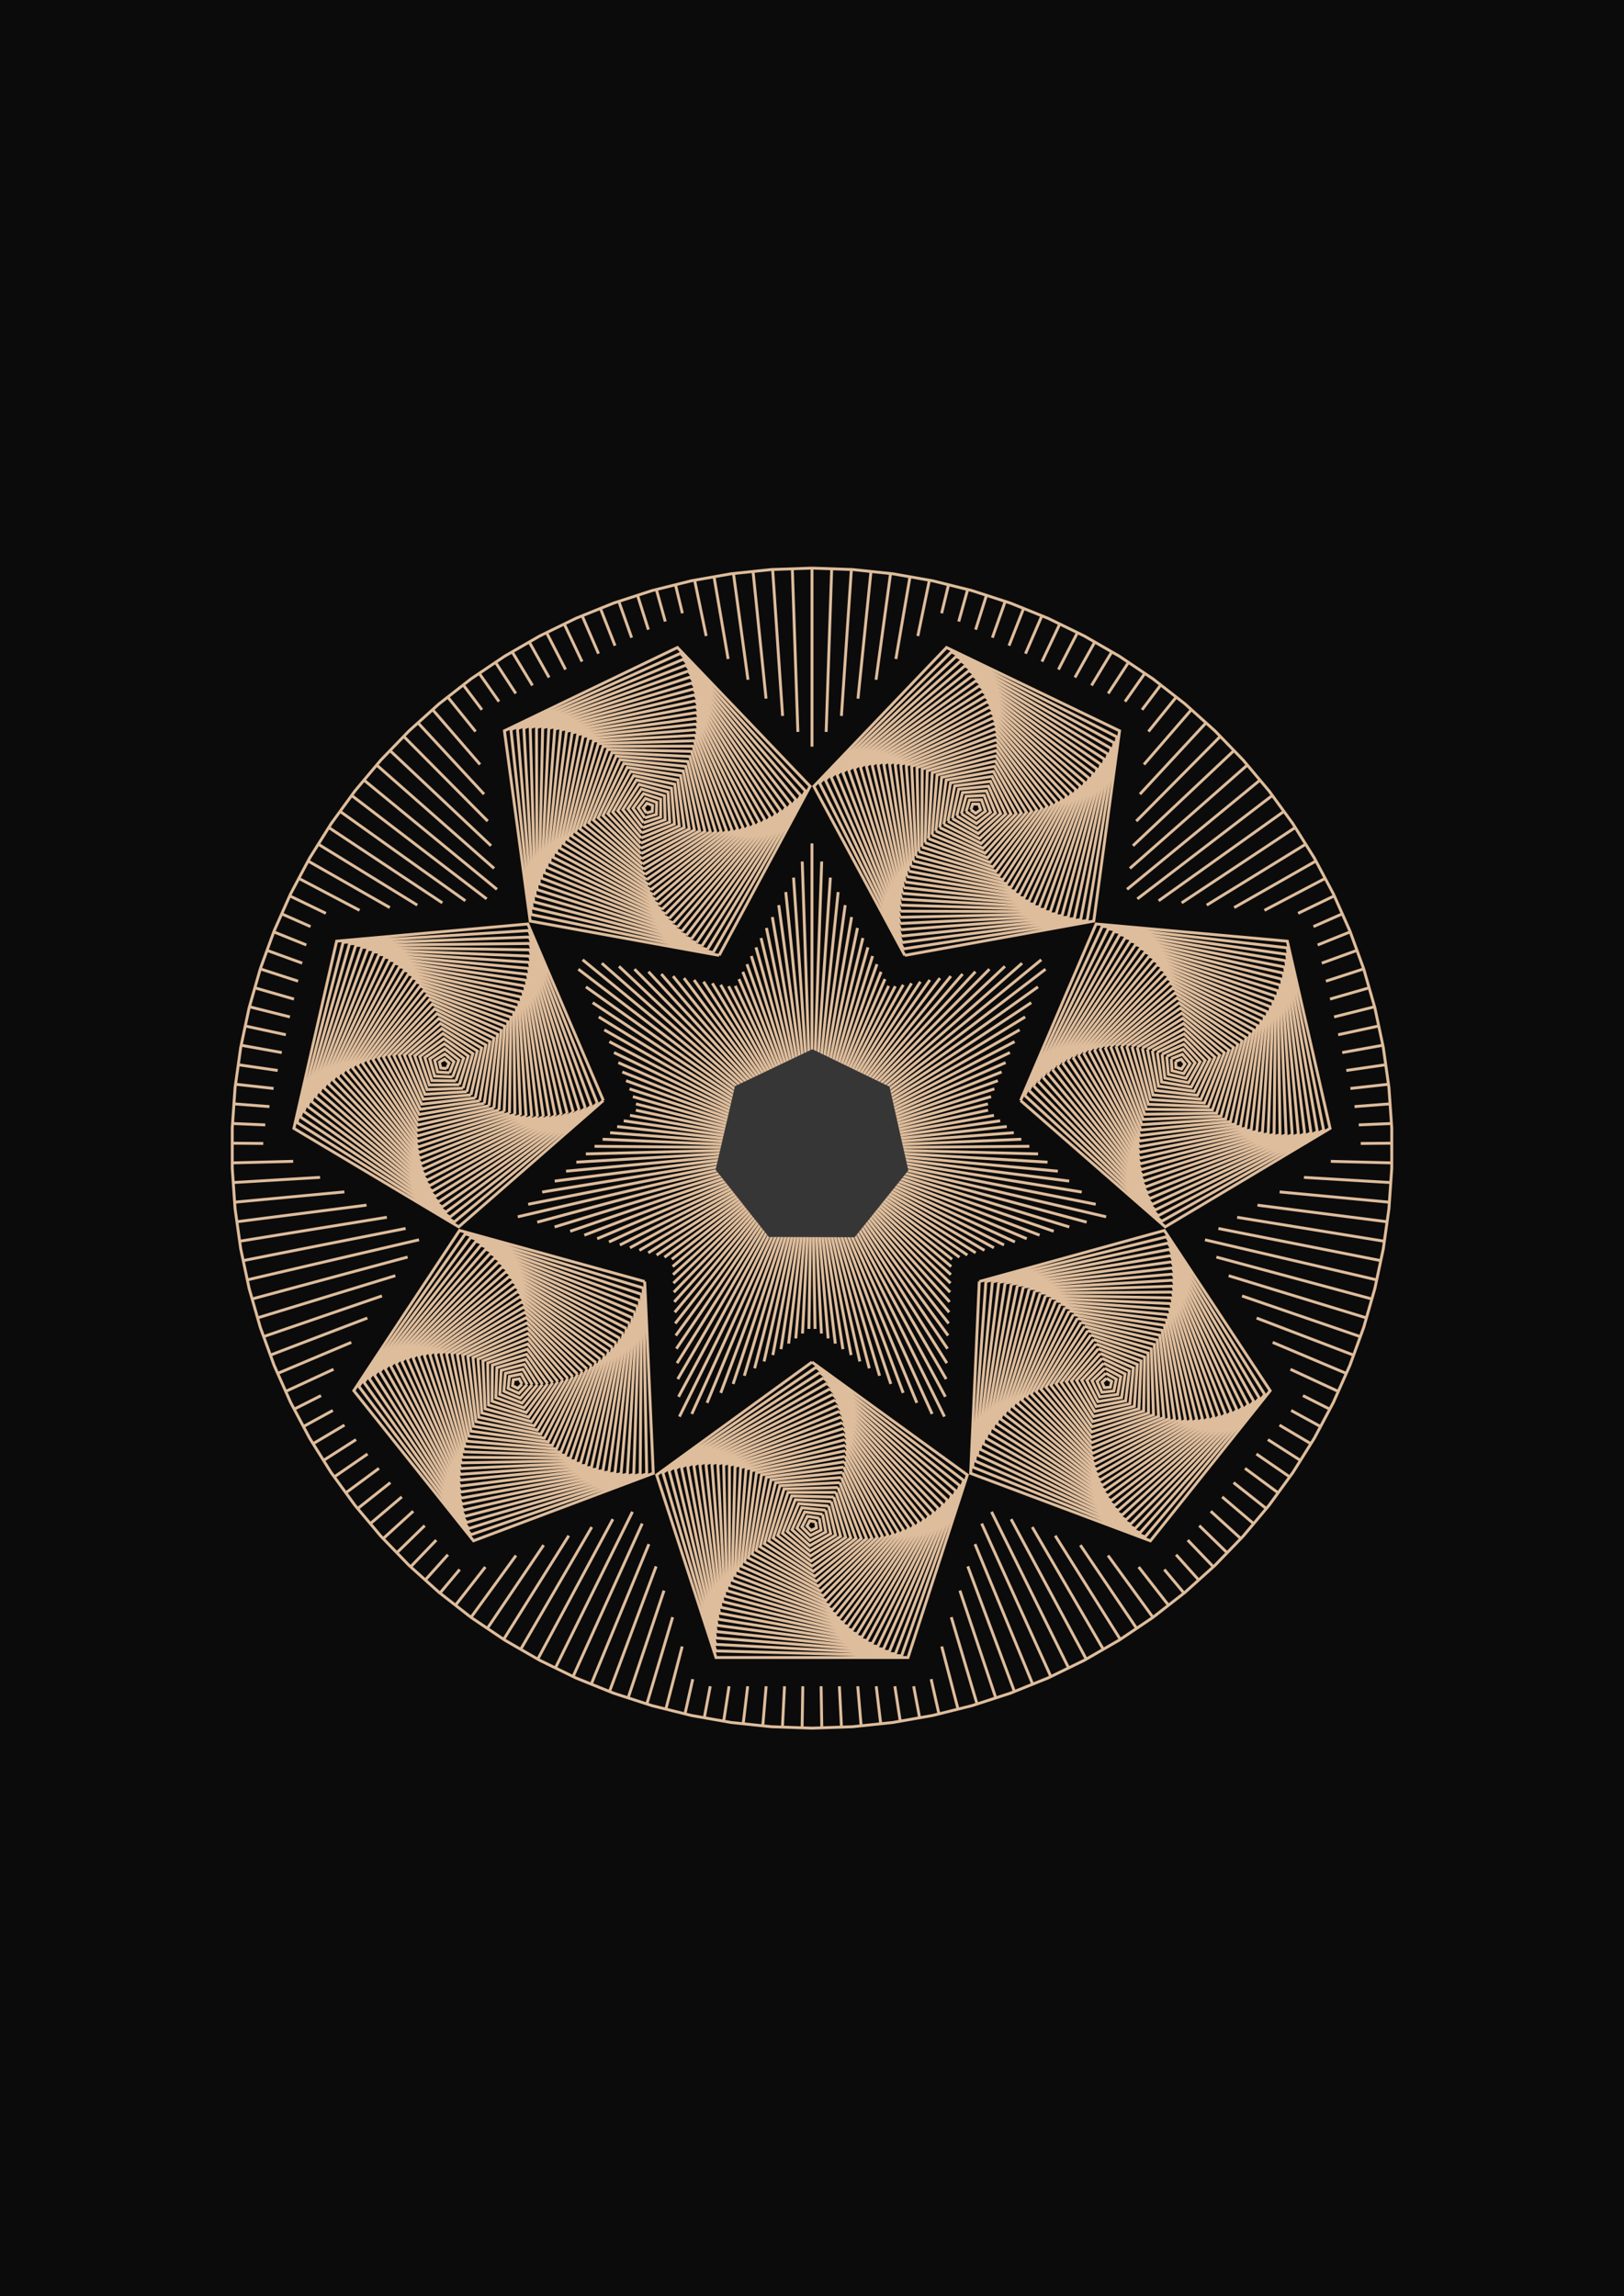 <?xml version="1.0" encoding="UTF-8" standalone="no"?>
<svg
   xmlns:dc="http://purl.org/dc/elements/1.1/"
   xmlns:cc="http://creativecommons.org/ns#"
   xmlns:rdf="http://www.w3.org/1999/02/22-rdf-syntax-ns#"
   xmlns:svg="http://www.w3.org/2000/svg"
   xmlns="http://www.w3.org/2000/svg"
   xmlns:sodipodi="http://sodipodi.sourceforge.net/DTD/sodipodi-0.dtd"
   xmlns:inkscape="http://www.inkscape.org/namespaces/inkscape"
   version="1.1"
   id="spokesAndCircles"
   x="0"
   y="0"
   viewBox="0 0 3507.876 4960.633"
   width="29.7cm"
   height="42cm"
   xml:space="preserve"
   sodipodi:docname="test_film_grain2.svg"
   inkscape:version="0.92.3 (2405546, 2018-03-11)"><defs
   id="defs9"><filter
     inkscape:label="Film Grain"
     inkscape:menu="Image Effects"
     inkscape:menu-tooltip="Adds a small scale graininess"
     style="color-interpolation-filters:sRGB;"
     id="filter962"><feTurbulence
       type="fractalNoise"
       numOctaves="3"
       baseFrequency="1"
       seed="0"
       result="result0"
       id="feTurbulence952" /><feColorMatrix
       result="result4"
       values="0"
       type="saturate"
       id="feColorMatrix954" /><feComposite
       in="SourceGraphic"
       in2="result4"
       operator="arithmetic"
       k1="1.25"
       k2="0.5"
       k3="0.5"
       result="result2"
       id="feComposite956" /><feBlend
       result="result5"
       mode="normal"
       in="result2"
       in2="SourceGraphic"
       id="feBlend958" /><feComposite
       in="result5"
       in2="SourceGraphic"
       operator="in"
       result="result3"
       id="feComposite960" /></filter><filter
     inkscape:label="Film Grain"
     inkscape:menu="Image Effects"
     inkscape:menu-tooltip="Adds a small scale graininess"
     style="color-interpolation-filters:sRGB;"
     id="filter832"><feTurbulence
       type="fractalNoise"
       numOctaves="3"
       baseFrequency="1"
       seed="0"
       result="result0"
       id="feTurbulence822" /><feColorMatrix
       result="result4"
       values="0"
       type="saturate"
       id="feColorMatrix824" /><feComposite
       in="SourceGraphic"
       in2="result4"
       operator="arithmetic"
       k1="1.25"
       k2="0.5"
       k3="0.5"
       result="result2"
       id="feComposite826" /><feBlend
       result="result5"
       mode="normal"
       in="result2"
       in2="SourceGraphic"
       id="feBlend828" /><feComposite
       in="result5"
       in2="SourceGraphic"
       operator="in"
       result="result3"
       id="feComposite830" /></filter></defs><sodipodi:namedview
   pagecolor="#ffffff"
   bordercolor="#666666"
   borderopacity="1"
   objecttolerance="10"
   gridtolerance="10"
   guidetolerance="10"
   inkscape:pageopacity="0"
   inkscape:pageshadow="2"
   inkscape:window-width="1853"
   inkscape:window-height="1016"
   id="namedview7"
   showgrid="false"
   inkscape:zoom="0.42050406"
   inkscape:cx="328.58904"
   inkscape:cy="818.31778"
   inkscape:window-x="67"
   inkscape:window-y="27"
   inkscape:window-maximized="1"
   inkscape:current-layer="spokesAndCircles"
   inkscape:snap-object-midpoints="true" />
          <rect
   style="opacity:1;fill:#0c0b0b;fill-opacity:1;stroke:none;stroke-width:6.25;stroke-linejoin:round;stroke-miterlimit:4;stroke-dasharray:none;stroke-dashoffset:0;stroke-opacity:1;filter:url(#filter962)"
   id="rect826"
   width="3561.397"
   height="5084.867"
   x="-26.76"
   y="-43.538" /><g
   id="g4">
          <path
   d="m 1761.935,3287.807 1.692,12.85 -11.698,5.58 -8.921,-9.401 6.184,-11.39 12.743,2.362 m 7.594,-8.002 4.055,25.602 -23.096,11.768 -18.329,-18.329 11.768,-23.096 25.602,4.055 m 7.176,-8.4 7.086,38.23 -34.17,18.553 -28.204,-26.764 16.739,-35.094 38.549,5.075 m 6.741,-8.781 10.779,50.709 -44.897,25.921 -38.526,-34.689 21.086,-47.36 51.558,5.419 m 6.292,-9.145 15.128,63.012 -55.253,33.859 -49.276,-42.086 24.799,-59.87 64.603,5.084 m 5.829,-9.491 20.127,75.113 -65.218,42.353 -60.433,-48.938 27.868,-72.598 77.656,4.07 m 5.351,-9.819 25.767,86.987 -74.768,51.386 -71.976,-55.229 30.284,-85.52 90.692,2.375 m 4.861,-10.128 32.04,98.609 -83.882,60.944 -83.882,-60.944 32.04,-98.609 h 103.684 m 4.359,-10.418 38.937,109.954 -92.54,71.009 -96.13,-66.068 33.129,-111.841 116.605,-3.053 m 3.845,-10.689 46.446,120.997 -100.722,81.563 -108.696,-70.588 33.544,-125.189 129.427,-6.783 m 3.32,-10.94 54.557,131.713 -108.408,92.589 -121.557,-74.49 33.281,-138.626 142.126,-11.185 m 2.784,-11.171 63.258,142.08 -115.578,104.067 -134.69,-77.763 32.336,-152.127 154.674,-16.257 m 2.239,-11.381 72.535,152.073 -122.216,115.978 -148.069,-80.395 30.704,-165.665 167.045,-21.992 m 1.685,-11.57 82.375,161.67 -128.302,128.302 -161.67,-82.375 28.384,-179.213 179.213,-28.385 m 1.122,-11.738 92.763,170.849 -133.821,141.018 -175.469,-83.695 25.375,-192.744 191.152,-35.428 m 0.553,-11.884 103.684,179.586 -138.756,154.104 -189.44,-84.344 21.676,-206.232 202.837,-43.114 m -0.024,-12.008 115.121,187.861 -143.092,167.539 -203.557,-84.316 17.287,-219.649 214.241,-51.435 m -0.606,-12.111 127.058,195.653 -146.814,181.3 -217.794,-83.603 12.209,-232.969 225.34,-60.38 m -1.194,-12.191 139.477,202.941 -149.907,195.363 -232.125,-82.2 6.446,-246.165 236.109,-69.939 m -1.786,-12.248 152.36,209.705 -152.36,209.705 -246.523,-80.1 v -259.21 l 246.523,-80.1 m -2.381,-12.283 165.687,215.927 -154.159,224.303 -260.962,-77.3 -7.125,-272.077 256.559,-90.852 m -2.98,-12.294 179.439,221.588 -155.293,239.131 -275.415,-73.797 -14.923,-284.74 266.193,-102.182 m -3.581,-12.283 193.595,226.671 -155.752,254.165 -289.855,-69.588 -23.388,-297.173 275.401,-114.075 m -4.182,-12.249 208.134,231.157 -155.526,269.379 -304.255,-64.671 -32.514,-309.348 284.16,-126.516 m -4.785,-12.192 223.035,235.03 -154.605,284.748 -318.587,-59.047 -42.292,-321.24 292.449,-139.491 m -5.387,-12.111 238.276,238.276 -152.982,300.245 -332.824,-52.714 -52.714,-332.824 300.245,-152.982 m -5.987,-12.007 253.833,240.878 -150.65,315.845 -346.94,-45.675 -63.77,-344.074 307.527,-166.974 m -6.586,-11.88 269.683,242.823 -147.602,331.52 -360.906,-37.933 -75.45,-354.964 314.275,-181.447 m -7.183,-11.73 285.802,244.098 -143.833,347.244 -374.696,-29.489 -87.741,-365.47 320.469,-196.383 m -7.775,-11.557 302.166,244.689 -139.339,362.99 -388.282,-20.349 -100.633,-375.566 326.088,-211.764 m -8.363,-11.361 318.75,244.585 -134.115,378.73 -401.638,-10.517 -114.11,-385.23 331.114,-227.568 m -8.947,-11.142 335.528,243.776 -128.161,394.437 H 1546.57 L 1418.409,3186.376 1753.938,2942.6 m -626.335,47.431 -8.992,9.334 -11.656,-5.667 1.788,-12.837 12.761,-2.266 6.099,11.436 m 10.992,0.948 -17.488,19.133 -23.601,-10.72 2.902,-25.758 25.394,-5.199 12.792,22.544 m 11.041,0.373 -25.472,29.376 -35.809,-15.148 3.341,-38.738 37.874,-8.794 20.067,33.303 m 11.068,-0.204 -32.926,40.044 -48.258,-18.94 3.1,-51.749 50.175,-13.043 27.909,43.688 m 11.073,-0.782 -39.833,51.115 -60.922,-22.088 2.181,-64.766 62.27,-17.94 36.304,53.678 m 11.054,-1.36 -46.177,62.568 -73.775,-24.583 0.582,-77.761 74.135,-23.476 45.236,63.252 m 11.013,-1.938 -51.944,74.381 -86.792,-26.417 -1.696,-90.708 85.744,-29.644 54.689,72.387 m 10.95,-2.514 -57.119,86.532 -99.948,-27.584 -4.652,-103.58 97.073,-36.432 64.646,81.063 m 10.863,-3.088 -61.689,98.997 -113.215,-28.078 -8.282,-116.35 108.096,-43.831 75.089,89.261 m 10.755,-3.659 -65.64,111.753 -126.568,-27.894 -12.583,-128.993 118.791,-51.828 86,96.961 m 10.623,-4.226 -68.962,124.777 -139.98,-27.028 -17.551,-141.481 129.133,-60.412 97.359,104.144 m 10.47,-4.788 -71.642,138.043 -153.425,-25.478 -23.18,-153.789 139.099,-69.569 109.148,110.793 m 10.294,-5.346 -73.671,151.527 -166.876,-23.241 -29.464,-165.89 148.666,-79.285 121.345,116.889 m 10.096,-5.897 -75.039,165.203 -180.306,-20.316 -36.396,-177.759 157.812,-89.546 133.929,122.417 m 9.877,-6.441 -75.738,179.048 -193.689,-16.702 -43.968,-189.37 166.515,-100.335 146.88,127.36 m 9.636,-6.978 -75.76,193.033 -206.997,-12.401 -52.171,-200.698 174.753,-111.637 160.174,131.703 m 9.374,-7.506 -75.099,207.135 -220.204,-7.415 -60.995,-211.717 182.507,-123.434 173.79,135.431 m 9.091,-8.025 -73.748,221.326 -233.282,-1.745 -70.429,-222.404 189.755,-135.708 187.704,138.532 m 8.787,-8.534 -71.703,235.579 -246.206,4.605 -80.461,-232.733 196.479,-148.442 201.892,140.991 m 8.462,-9.033 -68.959,249.869 -258.949,11.629 -91.08,-242.681 202.658,-161.615 216.33,142.798 m 8.118,-9.52 -65.515,264.168 -271.484,19.324 -102.271,-252.225 208.276,-175.208 230.993,143.94 m 7.754,-9.995 -61.367,278.449 -283.784,27.682 -114.022,-261.34 213.315,-189.2 245.857,144.409 m 7.371,-10.458 -56.514,292.685 -295.824,36.697 -126.316,-270.005 217.757,-203.57 260.897,144.192 m 6.969,-10.907 -50.956,306.85 -307.578,46.36 -139.138,-278.198 221.586,-218.296 276.085,143.284 m 6.549,-11.342 -44.694,320.915 -319.02,56.662 -152.471,-285.896 224.787,-233.356 291.397,141.674 m 6.11,-11.763 -37.729,334.854 -330.124,67.593 -166.299,-293.079 227.346,-248.726 306.806,139.358 m 5.655,-12.168 -30.064,348.64 -340.866,79.143 -180.603,-299.727 229.248,-264.384 322.286,136.328 m 5.182,-12.557 -21.703,362.244 -351.221,91.299 -195.364,-305.818 230.48,-280.305 337.808,132.58 m 4.693,-12.929 -12.649,375.642 -361.165,104.05 -210.563,-311.335 231.03,-296.466 353.348,128.109 m 4.188,-13.285 -2.908,388.804 -370.673,117.381 -226.18,-316.259 230.886,-312.84 368.876,122.913 m 3.668,-13.622 7.513,401.705 -379.723,131.279 -242.194,-320.57 230.038,-329.402 384.366,116.989 m 3.133,-13.942 18.607,414.318 -388.29,145.728 L 764.243,3004.338 992.72,2658.21 1392.51,2768.546 m -427.596,-460.116 -12.904,-1.21 -2.837,-12.646 11.151,-6.606 9.728,8.564 -5.138,11.898 m 6.112,9.185 -25.862,-1.744 -6.334,-25.135 21.948,-13.791 19.898,16.612 -9.65,24.058 m 6.593,8.865 -38.849,-1.599 -10.484,-37.441 32.369,-21.541 30.489,24.128 -13.526,36.453 m 7.061,8.526 -51.836,-0.775 -15.281,-49.539 42.392,-29.841 41.48,31.096 -16.756,49.059 m 7.515,8.169 -64.798,0.727 -20.715,-61.402 51.996,-38.676 52.85,37.499 -19.332,61.852 m 7.956,7.794 -77.709,2.908 -26.779,-73.007 61.159,-48.028 64.577,43.324 -21.248,74.804 m 8.382,7.402 -90.54,5.764 -33.461,-84.328 69.86,-57.882 76.637,48.555 -22.496,87.89 m 8.793,6.993 -103.267,9.294 -40.75,-95.34 78.081,-68.218 89.007,53.179 -23.072,101.084 m 9.187,6.568 -115.861,13.493 -48.636,-106.021 85.803,-79.018 101.665,57.185 -22.97,114.361 m 9.566,6.127 -128.298,18.358 -57.105,-116.346 93.005,-90.263 114.586,60.56 -22.187,127.692 m 9.927,5.671 -140.551,23.881 -66.145,-126.293 99.672,-101.934 127.745,63.294 -20.721,141.052 m 10.271,5.2 -152.594,30.056 -75.739,-135.838 105.785,-114.009 141.118,65.376 -18.569,154.413 m 10.598,4.715 -164.401,36.877 -85.875,-144.959 111.328,-126.467 154.679,66.798 -15.73,167.751 m 10.905,4.217 -175.947,44.335 -96.536,-153.636 116.285,-139.287 168.404,67.552 -12.206,181.036 m 11.194,3.706 -187.207,52.42 -107.705,-161.846 120.642,-152.446 182.265,67.629 -7.996,194.243 m 11.463,3.183 -198.155,61.123 -119.365,-169.569 124.384,-165.922 196.238,67.023 -3.102,207.345 m 11.713,2.649 -208.768,70.432 -131.498,-176.785 127.498,-179.691 210.296,65.73 2.472,220.315 m 11.942,2.104 -219.02,80.336 -144.085,-183.476 129.971,-193.73 224.411,63.744 8.723,233.126 m 12.151,1.549 -228.889,90.822 -157.107,-189.621 131.792,-208.014 238.559,61.061 15.646,245.752 m 12.338,0.984 -238.351,101.876 -170.544,-195.204 132.949,-222.518 252.711,57.68 23.235,258.166 m 12.505,0.411 -247.382,113.484 -184.375,-200.206 133.432,-237.219 266.841,53.597 31.485,270.343 m 12.649,-0.17 -255.962,125.632 -198.579,-204.612 133.233,-252.089 280.922,48.812 40.386,282.256 m 12.772,-0.758 -264.066,138.302 -213.134,-208.404 132.342,-267.103 294.926,43.325 49.932,293.88 m 12.873,-1.352 -271.675,151.479 -228.017,-211.569 130.753,-282.236 308.827,37.138 60.113,305.188 m 12.951,-1.952 -278.768,165.144 -243.206,-214.091 128.458,-297.46 322.597,30.251 70.918,316.156 m 13.006,-2.557 -285.323,179.28 -258.676,-215.958 125.453,-312.75 336.21,22.668 82.336,326.759 m 13.039,-3.166 -291.322,193.868 -274.403,-217.155 121.732,-328.077 349.637,14.392 94.356,336.972 m 13.048,-3.777 -296.745,208.888 -290.364,-217.672 117.291,-343.416 362.853,5.429 106.965,346.772 m 13.034,-4.392 -301.575,224.319 -306.532,-217.496 112.128,-358.739 375.831,-4.217 120.149,356.133 m 12.998,-5.008 -305.793,240.142 -322.883,-216.618 106.24,-374.019 388.543,-14.538 133.893,365.034 m 12.937,-5.626 -309.382,256.333 -339.391,-215.028 99.626,-389.228 400.964,-25.528 148.183,373.451 m 12.853,-6.243 -312.326,272.871 -356.03,-212.718 92.287,-404.338 413.066,-37.177 163.002,381.361 m 93.131,-621.186 -7.099,-10.843 8.119,-10.103 12.117,4.599 -0.63,12.945 -12.506,3.401 m -3.37,10.505 -14.762,-21.307 15.703,-20.623 24.466,8.561 -0.582,25.914 -24.826,7.455 m -2.82,10.681 -22.971,-31.37 22.736,-31.541 37.023,11.877 0.145,38.881 -36.933,12.153 m -2.264,10.836 -31.713,-41.011 29.204,-42.834 49.762,14.538 1.551,51.819 -48.803,17.488 m -1.701,10.969 -40.97,-50.208 35.09,-54.48 62.657,16.538 3.634,64.701 -60.411,23.449 m -1.134,11.08 -50.724,-58.942 40.383,-66.455 75.682,17.87 6.391,77.5 -71.732,30.027 m -0.561,11.168 -60.958,-67.193 45.068,-78.738 88.811,18.53 9.821,90.19 -82.742,37.21 m 0.014,11.234 -71.652,-74.942 49.133,-91.304 102.018,18.514 13.918,102.746 -93.416,44.987 m 0.593,11.278 -82.788,-82.171 52.566,-104.128 115.276,17.816 18.678,115.139 -103.732,53.344 m 1.174,11.299 -94.345,-88.862 55.358,-117.187 128.559,16.436 24.095,127.346 -113.667,62.268 m 1.756,11.297 -106.303,-94.998 57.499,-130.456 141.839,14.372 30.162,139.338 -123.198,71.744 m 2.339,11.273 -118.64,-100.563 58.979,-143.909 155.091,11.623 36.872,151.092 -132.303,81.757 m 2.921,11.225 -131.334,-105.541 59.791,-157.52 168.287,8.189 44.216,162.581 -140.96,92.292 m 3.502,11.155 -144.364,-109.919 59.928,-171.265 181.401,4.071 52.184,173.781 -149.15,103.331 m 4.082,11.063 -157.705,-113.681 59.383,-185.116 194.406,-0.727 60.766,184.667 -156.851,114.857 m 4.659,10.947 -171.335,-116.814 58.152,-199.047 207.275,-6.204 69.951,195.213 -164.043,126.852 m 5.232,10.809 -185.231,-119.308 56.229,-213.033 219.982,-12.354 79.727,205.398 -170.708,139.297 m 5.801,10.648 -199.366,-121.148 53.611,-227.045 232.5,-19.173 90.081,215.196 -176.826,152.171 m 6.365,10.465 -213.717,-122.326 50.297,-241.058 244.803,-26.656 100.999,224.584 -182.381,165.456 m 6.923,10.26 -228.259,-122.831 46.284,-255.044 256.864,-34.795 112.467,233.54 -187.356,179.13 m 7.475,10.033 -242.966,-122.655 41.571,-268.977 268.659,-43.582 124.469,242.042 -191.732,193.172 m 8.019,9.784 -257.812,-121.789 36.16,-282.829 280.16,-53.009 136.989,250.067 -195.496,207.559 m 8.556,9.513 -272.772,-120.225 30.05,-296.573 291.344,-63.067 150.01,257.596 -198.632,222.269 m 9.083,9.221 -287.818,-117.959 23.245,-310.182 302.184,-73.744 163.515,264.606 -201.126,237.28 m 9.601,8.908 -302.924,-114.984 15.747,-323.63 312.656,-85.031 177.485,271.078 -202.964,252.566 m 10.108,8.575 -318.063,-111.295 7.561,-336.888 322.736,-96.913 191.901,276.992 -204.135,268.104 m 10.604,8.22 -333.209,-106.89 -1.309,-349.931 332.4,-109.379 206.743,282.331 -204.625,283.869 m 11.089,7.846 -348.333,-101.765 -10.856,-362.731 341.623,-122.415 221.991,287.075 -204.425,299.837 m 11.561,7.452 -363.409,-95.92 -21.074,-375.263 350.384,-136.006 237.624,291.207 -203.525,315.981 m 12.02,7.039 -378.409,-89.353 -31.956,-387.5 358.659,-150.136 253.619,294.711 -201.914,332.277 m 12.464,6.607 -393.305,-82.063 -43.491,-399.415 366.426,-164.788 269.955,297.57 -199.585,348.697 m 12.895,6.157 -408.071,-74.054 -55.671,-410.983 373.664,-179.947 286.608,299.769 -196.53,365.215 m 543.729,-314.49 4.051,-12.311 12.96,0.048 3.959,12.341 -10.514,7.579 -10.457,-7.657 m -10.314,3.915 7.455,-24.826 25.914,-0.582 8.561,24.466 -20.623,15.703 -21.307,-14.762 m -10.11,4.455 10.204,-37.519 38.836,-1.89 13.798,36.351 -30.308,24.356 -32.529,-21.298 m -9.883,4.986 12.291,-50.364 51.697,-3.874 19.66,47.97 -39.547,33.521 -44.101,-27.253 m -9.637,5.509 13.71,-63.336 64.472,-6.533 26.136,59.298 -48.319,43.181 -55.999,-32.611 m -9.369,6.022 14.457,-76.407 77.135,-9.862 33.215,70.312 -56.607,53.317 -68.2,-37.361 m -9.082,6.524 14.527,-89.553 89.659,-13.857 40.885,80.989 -64.391,63.911 -80.681,-41.49 m -8.774,7.016 13.918,-102.746 102.018,-18.514 49.133,91.304 -71.652,74.942 -93.416,-44.987 m -8.448,7.495 12.627,-115.959 114.185,-23.825 57.944,101.234 -78.374,86.391 -106.382,-47.842 m -8.102,7.963 10.652,-129.167 126.136,-29.784 67.305,110.759 -84.54,98.237 -119.553,-50.045 m -7.738,8.417 7.994,-142.341 137.845,-36.383 77.199,119.855 -90.133,110.458 -132.904,-51.588 m -7.355,8.857 4.653,-155.456 149.286,-43.614 87.611,128.502 -95.139,123.032 -146.41,-52.464 m -6.955,9.283 0.63,-168.485 160.434,-51.465 98.523,136.678 -99.543,135.937 -160.044,-52.664 m -6.538,9.694 -4.071,-181.401 171.265,-59.928 109.919,144.364 -103.331,149.15 -173.781,-52.184 m -6.104,10.089 -9.448,-194.178 181.754,-68.99 121.779,151.54 -106.491,162.647 -187.594,-51.018 m -5.654,10.467 -15.497,-206.788 191.879,-78.639 134.084,158.186 -109.01,176.404 -201.456,-49.163 m -5.189,10.83 -22.211,-219.206 201.614,-88.862 146.815,164.286 -110.877,190.397 -215.341,-46.615 m -4.708,11.175 -29.585,-231.405 210.937,-99.645 159.952,169.821 -112.082,204.601 -229.222,-43.371 m -4.214,11.501 -37.612,-243.36 219.827,-110.974 173.472,174.775 -112.615,218.99 -243.072,-39.431 m -3.705,11.81 -46.284,-255.044 228.259,-122.832 187.356,179.13 -112.467,233.54 -256.864,-34.795 m -3.183,12.1 -55.591,-266.433 236.214,-135.203 201.579,182.873 -111.631,248.224 -270.571,-29.462 m -2.649,12.37 -65.525,-277.5 243.67,-148.07 216.121,185.987 -110.099,263.017 -284.166,-23.434 m -2.103,12.62 -76.074,-288.221 250.606,-161.416 230.957,188.46 -107.867,277.891 -297.623,-16.714 m -1.546,12.851 -87.228,-298.571 257.003,-175.222 246.064,190.278 -104.927,292.82 -310.913,-9.305 m -0.979,13.06 -98.972,-308.526 262.842,-189.468 261.417,191.429 -101.277,307.777 -324.01,-1.212 m -0.402,13.249 -111.295,-318.063 268.104,-204.135 276.992,191.901 -96.913,322.736 -336.888,7.561 m 0.185,13.416 -124.182,-327.158 272.771,-219.202 292.764,191.684 -91.833,337.669 -349.52,17.007 m 0.779,13.562 -137.619,-335.787 276.826,-234.647 308.707,190.767 -86.035,352.548 -361.879,27.119 m 1.382,13.685 -151.589,-343.929 280.253,-250.449 324.794,189.143 -79.519,367.346 -373.94,37.889 m 1.991,13.786 -166.075,-351.562 283.035,-266.586 341.001,186.803 -72.285,382.036 -385.676,49.309 m 2.606,13.865 -181.062,-358.664 285.159,-283.034 357.3,183.74 -64.335,396.591 -397.061,61.367 m 3.226,13.92 -196.53,-365.215 286.608,-299.769 373.664,179.947 -55.671,410.983 -408.071,74.054 m 584.888,229.023 12.151,-4.509 8.043,10.163 -7.18,10.79 -12.48,-3.495 -0.533,-12.95 m -9.492,-5.623 24.058,-9.65 16.612,19.898 -13.791,21.948 -25.135,-6.334 -1.744,-25.862 m -9.786,-5.127 35.695,-15.415 25.691,29.185 -19.817,33.452 -37.939,-8.51 -3.63,-38.712 m -10.061,-4.618 47.039,-21.792 35.261,38.003 -25.247,45.279 -50.865,-10.019 -6.19,-51.471 m -10.315,-4.099 58.066,-28.77 45.305,46.334 -30.066,57.406 -63.887,-10.855 -9.419,-64.114 m -10.55,-3.571 68.751,-36.336 55.803,54.158 -34.263,69.808 -76.979,-11.014 -13.312,-76.615 m -10.763,-3.033 79.073,-44.477 66.735,61.459 -37.828,82.461 -90.114,-10.495 -17.866,-88.947 m -10.956,-2.486 89.007,-53.179 78.081,68.218 -40.75,95.34 -103.267,-9.294 -23.072,-101.084 m -11.127,-1.931 98.533,-62.428 89.82,74.419 -43.021,108.421 -116.409,-7.411 -28.924,-113.002 m -11.277,-1.37 107.628,-72.206 101.931,80.047 -44.631,121.678 -129.514,-4.846 -35.413,-124.673 m -11.405,-0.802 116.271,-82.499 114.39,85.087 -45.574,135.085 -142.556,-1.6 -42.531,-136.073 m -11.511,-0.228 124.442,-93.288 127.177,89.523 -45.842,148.616 -155.509,2.327 -50.267,-147.179 m -11.594,0.35 132.12,-104.556 140.266,93.344 -45.431,162.246 -168.344,6.93 -58.611,-157.963 m -11.655,0.932 139.287,-116.285 153.636,96.536 -44.335,175.947 -181.036,12.206 -67.552,-168.404 m -11.693,1.518 145.923,-128.455 167.261,99.087 -42.551,189.694 -193.558,18.151 -77.075,-178.476 m -11.709,2.106 152.012,-141.046 181.117,100.986 -40.075,203.459 -205.885,24.759 -87.169,-188.157 m -11.702,2.696 157.534,-154.038 195.179,102.223 -36.906,217.215 -217.989,32.023 -97.818,-197.424 m -11.672,3.286 162.474,-167.41 209.423,102.79 -33.043,230.937 -229.845,39.937 -109.009,-206.254 m -11.619,3.877 166.816,-181.139 223.822,102.676 -28.486,244.596 -241.428,48.492 -120.724,-214.626 m -11.543,4.467 170.544,-195.204 238.351,101.876 -23.235,258.166 -252.711,57.68 -132.949,-222.518 m -11.445,5.055 173.645,-209.581 252.983,100.382 -17.293,271.62 -263.67,67.489 -145.664,-229.91 m -11.323,5.641 176.104,-224.248 267.692,98.188 -10.661,284.932 -274.281,77.909 -158.853,-236.781 m -11.178,6.224 177.909,-239.18 282.45,95.29 -3.345,298.073 -284.517,88.929 -172.497,-243.112 m -11.011,6.803 179.047,-254.353 297.233,91.684 4.653,311.017 -294.357,100.535 -186.576,-248.883 m -10.821,7.378 179.507,-269.743 312.011,87.367 13.326,323.738 -303.775,112.715 -201.07,-254.077 m -10.609,7.947 179.28,-285.323 326.759,82.336 22.668,336.21 -312.75,125.453 -215.958,-258.675 m -10.374,8.509 178.356,-301.069 341.449,76.591 32.671,348.405 -321.257,138.735 -231.219,-262.662 m -10.117,9.065 176.725,-316.954 356.053,70.131 43.327,360.298 -329.275,152.545 -246.831,-266.02 m -9.838,9.613 174.381,-332.953 370.544,62.958 54.628,371.863 -336.782,166.866 -262.771,-268.734 m -9.537,10.152 171.316,-349.038 384.895,55.072 66.562,383.075 -343.757,181.681 -279.016,-270.79 m -9.215,10.682 167.525,-365.184 399.078,46.477 79.119,393.908 -350.18,196.971 -295.542,-272.173 m -8.872,11.201 163.002,-381.361 413.066,37.177 92.287,404.338 -356.029,212.718 -312.326,-272.871 m 185.614,600.077 11.101,6.689 -2.931,12.625 -12.913,1.113 -5.049,-11.937 9.792,-8.491 m -1.522,-10.927 22.545,12.792 -5.199,25.394 -25.758,2.902 -10.72,-23.601 19.133,-17.488 m -2.093,-10.847 34.307,18.297 -6.799,38.282 -38.51,5.363 -17.001,-34.968 28.003,-26.974 m -2.662,-10.745 46.366,23.19 -7.727,51.263 -51.142,8.493 -23.881,-46.014 36.383,-36.931 m -3.226,-10.621 58.697,27.46 -7.978,64.31 -63.627,12.286 -31.346,-56.717 44.254,-47.338 m -3.786,-10.474 71.275,31.097 -7.55,77.396 -75.941,16.736 -39.384,-67.052 51.6,-58.177 m -4.34,-10.306 84.075,34.09 -6.441,90.495 -88.056,21.838 -47.98,-76.998 58.403,-69.425 m -4.887,-10.116 97.073,36.432 -4.652,103.58 -99.948,27.584 -57.119,-86.532 64.646,-81.063 m -5.428,-9.904 110.242,38.113 -2.181,116.624 -111.59,33.965 -66.785,-95.633 70.314,-93.069 m -5.96,-9.671 123.558,39.127 0.969,129.601 -122.959,40.971 -76.962,-104.28 75.394,-105.419 m -6.484,-9.416 136.994,39.467 4.798,142.485 -134.028,48.593 -87.632,-112.453 79.869,-118.093 m -6.998,-9.142 150.524,39.128 9.301,155.248 -144.775,56.82 -98.777,-120.131 83.728,-131.065 m -7.502,-8.846 164.121,38.106 14.475,167.863 -155.174,65.639 -110.379,-127.296 86.957,-144.313 m -7.996,-8.531 177.759,36.396 20.316,180.306 -165.203,75.039 -122.417,-133.929 89.546,-157.812 m -8.477,-8.196 191.412,33.997 26.816,192.549 -174.838,85.005 -134.872,-140.013 91.483,-171.538 m -8.947,-7.842 205.052,30.907 33.971,204.567 -184.057,95.522 -147.724,-145.53 92.758,-185.465 m -9.403,-7.468 218.653,27.124 41.771,216.333 -192.837,106.577 -160.951,-150.464 93.364,-199.569 m -9.847,-7.077 232.187,22.649 50.209,227.822 -201.156,118.152 -174.53,-154.8 93.29,-213.824 m -10.275,-6.667 245.628,17.484 59.275,239.009 -208.994,130.232 -188.441,-158.521 92.531,-228.203 m -10.689,-6.24 258.949,11.629 68.959,249.869 -216.33,142.798 -202.659,-161.615 91.08,-242.681 m -11.088,-5.796 272.123,5.089 79.25,260.377 -223.143,155.833 -217.161,-164.067 88.931,-257.232 m -11.47,-5.335 285.123,-2.133 90.136,270.509 -229.416,169.317 -231.923,-165.866 86.079,-271.827 m -11.836,-4.859 297.923,-10.032 101.604,280.241 -235.128,183.231 -246.921,-166.999 82.522,-286.441 m -12.184,-4.367 310.495,-18.602 113.64,289.55 -240.262,197.554 -262.13,-167.455 78.257,-301.047 m -12.515,-3.861 322.815,-27.837 126.23,298.413 -244.8,212.266 -277.525,-167.225 73.28,-315.617 m -12.827,-3.34 334.854,-37.729 139.358,306.806 -248.726,227.346 -293.079,-166.299 67.593,-330.124 m -13.121,-2.805 346.588,-48.269 153.008,314.709 -252.024,242.77 -308.768,-164.669 61.195,-344.541 m -13.395,-2.258 357.991,-59.449 167.164,322.099 -254.678,258.517 -324.564,-162.327 54.087,-358.841 m -13.649,-1.698 369.038,-71.256 181.808,328.957 -256.675,274.563 -340.442,-159.268 46.27,-372.995 m -13.883,-1.127 379.703,-83.682 196.921,335.26 -257.999,290.884 -356.373,-155.484 37.749,-386.978 m -14.097,-0.545 389.962,-96.712 212.484,340.99 -258.64,307.456 -372.332,-150.972 28.526,-400.762 m -14.289,0.048 399.79,-110.335 228.477,346.128 -258.584,324.254 -388.29,-145.728 18.607,-414.318 m -282.156,-112.859 180.296,398.859 m -187.363,-398.859 154.345,374.87 m -161.217,-374.87 131.652,353.39 m -138.353,-353.39 111.668,334.002 m -118.218,-334.002 93.959,316.377 m -100.378,-316.377 78.178,300.248 m -84.485,-300.248 64.049,285.4 m -70.26,-285.4 51.343,271.656 m -57.475,-271.656 39.875,258.869 m -45.943,-258.869 29.49,246.916 m -35.509,-246.916 20.06,235.691 m -26.044,-235.691 11.478,225.108 m -17.442,-225.108 3.653,215.09 m -9.61,-215.09 -3.653,215.09 m -2.311,-215.09 -11.478,225.108 m 5.494,-225.108 -20.06,235.691 m 14.041,-235.691 -29.49,246.916 m 23.422,-246.916 -39.875,258.869 m 33.743,-258.869 -51.343,271.656 m 45.132,-271.656 -64.049,285.4 m 57.742,-285.4 -78.178,300.248 m 71.759,-300.248 -93.959,316.377 m 87.409,-316.377 -111.668,334.002 m 104.968,-334.002 -131.652,353.39 m 124.78,-353.39 -154.345,374.87 m 147.278,-374.87 -180.296,398.859 m 160.793,-416.818 -192.672,307.048 m 188.549,-312.217 -189.949,281.039 m 185.913,-286.1 -187.191,257.647 m 183.23,-262.613 -184.404,236.486 m 180.507,-241.372 -181.591,217.242 m 177.747,-222.061 -178.754,199.66 m 174.954,-204.424 -175.893,183.523 m 172.128,-188.244 -173.008,168.656 m 169.268,-173.345 -170.096,154.908 m 166.374,-159.576 -167.156,142.152 m 215.062,-82.081 -200.505,406.221 m 196.041,-411.818 -197.966,368.955 m 193.631,-374.391 -195.349,336.153 m 152.527,-389.85 -165.249,131.127 m 161.533,-135.786 -177.6,131.352 m 173.875,-136.022 -190.82,131.346 m 187.077,-136.039 -205.018,131.087 m 201.249,-135.814 -220.321,130.55 m 216.516,-135.321 -236.879,129.702 m 233.028,-134.53 -254.869,128.502 m 250.964,-133.399 -274.505,126.902 m 270.534,-131.881 -296.046,124.841 m 291.998,-129.916 -319.804,122.242 m 315.668,-127.428 -346.166,119.012 m 341.928,-124.325 -375.61,115.029 m 371.258,-120.487 -408.742,110.142 m 404.259,-115.764 -446.33,104.153 m 450.148,-124.555 -370.339,47.424 m 371.825,-53.934 -347.331,32.535 m 348.784,-38.901 -326.496,19.428 m 327.92,-25.67 -307.506,7.835 m 308.906,-13.969 -290.098,-2.463 m 291.478,-3.58 -274.055,-11.642 m 275.417,5.673 -259.196,-19.846 m 260.544,13.938 -245.37,-27.195 m 246.708,21.332 -232.452,-33.788 m 233.782,27.957 -220.332,-39.708 m 221.659,33.896 -208.92,-45.026 m 191.981,119.24 -424.595,83.989 m 426.161,-90.85 -395.923,64.432 m 412.621,-137.592 -210.009,-52.782 m 211.337,46.966 -218.087,-62.758 m 219.419,56.92 -226.554,-73.612 m 227.894,67.738 -235.465,-85.451 m 236.817,79.527 -244.885,-98.403 m 246.252,92.415 -254.888,-112.62 m 256.273,106.553 -265.562,-128.285 m 266.969,122.122 -277.012,-145.618 m 278.444,139.342 -289.362,-164.886 m 290.824,158.481 -302.766,-186.42 m 304.262,179.865 -317.411,-210.628 m 318.946,203.903 -333.53,-238.023 m 335.109,231.104 -351.416,-269.256 m 373.895,254.826 -252.767,-254.923 m 258.705,252.063 -228.408,-246.565 m 234.223,243.764 -206.548,-238.742 m 212.258,235.992 -186.824,-231.377 m 192.443,228.671 -168.935,-224.405 m 174.479,221.735 -152.638,-217.772 m 158.121,215.131 -137.731,-211.431 m 143.165,208.814 -124.043,-205.344 m 129.443,202.744 -111.434,-199.476 m 116.811,196.887 -99.783,-193.797 m 30.724,227.054 -346.009,-284.269 m 352.43,281.177 -310.92,-273.644 m 317.159,270.639 -280.081,-263.91 m 416.786,198.076 v -463.745 m -74.94,499.834 -90.731,-191.966 m 96.101,189.38 -88.144,-204.165 m 93.53,201.572 -85.133,-217.175 m 90.546,214.568 -81.652,-231.097 m 87.105,228.471 -77.644,-246.052 m 83.151,243.4 -73.043,-262.183 m 78.617,259.499 -67.768,-279.659 m 73.424,276.935 -61.722,-298.682 m 67.475,295.912 -54.783,-319.497 m 60.649,316.672 -46.804,-342.4 m 52.801,339.512 -37.601,-367.758 m 43.746,364.798 -26.942,-396.026 m 33.257,392.985 -14.534,-427.778 m 40.008,433.779 37.601,-367.758 m -31.605,370.646 46.804,-342.4 m -40.938,345.225 54.783,-319.497 m -49.03,322.267 61.722,-298.682 m -56.066,301.406 67.768,-279.659 m -62.194,282.344 73.043,-262.183 m -67.536,264.835 77.644,-246.052 m -72.191,248.678 81.652,-231.097 m -76.239,233.703 85.133,-217.175 m -79.748,219.768 88.144,-204.165 m -82.775,206.751 90.731,-191.966 m -159.164,159.01 14.534,-427.778 m -8.219,430.819 26.942,-396.026 m 40.544,428.526 99.783,-193.797 m -94.406,196.386 111.434,-199.476 m -106.035,202.076 124.043,-205.344 m -118.609,207.961 137.731,-211.431 m -132.249,214.071 152.638,-217.772 m -147.095,220.441 168.935,-224.405 m -163.316,227.111 186.824,-231.377 m -181.114,234.126 206.548,-238.742 m -200.733,241.542 228.408,-246.565 m -222.47,249.424 252.767,-254.923 m -246.688,257.85 280.081,-263.91 m -273.841,266.915 310.92,-273.644 m -304.498,276.736 346.009,-284.269 m -337.66,309.875 302.766,-186.42 m -301.304,192.826 289.362,-164.886 m -287.93,171.162 277.012,-145.618 m -275.605,151.781 265.562,-128.285 m -264.177,134.353 254.888,-112.62 m -253.522,118.609 244.885,-98.403 m -243.533,104.327 235.465,-85.451 m -234.125,91.325 226.554,-73.612 m -225.221,79.45 218.087,-62.758 m -216.759,68.574 210.009,-52.782 m -227.025,-21.77 351.416,-269.256 m -349.837,276.175 333.53,-238.023 m -331.995,244.749 317.411,-210.628 m -302.183,277.343 208.92,-45.026 m -207.593,50.838 220.332,-39.708 m -219.001,45.539 232.452,-33.788 m -231.113,39.65 245.37,-27.195 m -244.022,33.103 259.196,-19.846 m -257.834,25.814 274.055,-11.642 m -272.675,17.685 290.098,-2.463 m -288.698,8.597 307.506,7.835 m -306.082,-1.593 326.496,19.428 m -325.043,-13.062 347.331,32.535 m -345.845,-26.025 370.339,47.424 m -368.815,-40.749 395.923,64.432 m -394.357,-57.571 424.595,83.989 m -436.939,-60.73 346.166,119.012 m -350.301,-113.825 319.804,122.242 m -323.851,-117.167 296.046,124.841 m -300.017,-119.862 274.505,126.902 m -278.411,-122.005 254.869,128.502 m -258.719,-123.674 236.879,129.702 m -240.684,-124.93 220.321,130.55 m -224.09,-125.824 205.018,131.087 m -208.761,-126.394 190.82,131.346 m -194.544,-126.675 177.6,131.352 m -181.315,-126.693 165.249,131.127 m -208.071,-77.43 195.349,336.153 m -199.684,-330.717 197.966,368.955 m -202.43,-363.358 200.505,406.221 m -97.146,-535.829 446.33,104.153 m -450.813,-98.531 408.742,110.142 m -413.094,-104.684 375.61,115.029 m -422.228,-56.572 167.156,142.152 m -170.879,-137.484 170.097,154.908 m -173.836,-150.219 173.008,168.656 m -176.773,-163.935 175.893,183.523 m -179.692,-178.759 178.754,199.66 m -182.597,-194.84 181.591,217.242 m -185.487,-212.356 184.404,236.486 m -188.365,-231.519 187.191,257.647 m -191.227,-252.586 189.949,281.039 m -194.072,-275.869 192.671,307.048 m -311.19,698.042 -1.525,89.788 m -38.007,-89.788 -4.503,88.304 m -35.166,-88.304 -7.277,85.501 m -32.622,-85.501 -9.681,81.055 m -30.543,-81.055 -11.624,75.462 m -29.023,-75.462 -12.866,68.076 m -24.846,-83.493 -16.861,75.134 m -6.038,-145.613 -35.235,135.322 m 14.646,-198.688 -55.714,187.599 m 37.062,-245.003 -77.518,231.858 m 60.504,-284.221 -100.753,270.449 m 85.137,-318.511 -124.579,302.576 m 110.163,-346.945 -149.418,330.551 m 882.645,-330.551 149.418,330.551 m -163.835,-286.181 124.579,302.576 m -140.196,-254.513 100.753,270.449 m -117.767,-218.087 77.518,231.858 m -96.17,-174.454 55.714,187.599 m -76.303,-124.233 35.235,135.322 m -58.135,-64.844 16.861,75.134 m -54.574,-59.717 12.866,68.076 m -53.514,-68.076 11.624,75.462 m -51.848,-75.462 9.681,81.055 m -49.58,-81.055 7.277,85.501 m -46.946,-85.501 4.503,88.304 m -44.034,-88.304 1.525,89.788 m -931.906,-529.687 -70.683,56.088 m 46.055,-86.971 -71.59,52.948 m 46.901,-83.907 -71.904,49.493 m 47.096,-80.601 -70.333,44.971 m 45.348,-76.301 -67.889,40.227 m 42.667,-71.856 -63.505,34.772 m 37.983,-66.776 -57.953,29.219 m 84.995,-86.151 -103.345,47.776 m 141.724,-105.918 -159.025,67.06 M 793.525,2847.426 584.06,2927.492 m 240.99,-127.824 -255.538,87.854 m 284.398,-131.575 -297.542,91.121 m 324.121,-131.387 -335.845,90.499 m 360.457,-127.785 -370.908,86.553 m 831.959,501.018 -166.482,337.292 m 124.206,-321.425 -162.298,302.479 m 116.609,-285.332 -153.453,264.06 m 103.802,-245.426 -140.565,224.01 m 86.282,-203.637 -121.555,179.846 m 61.815,-157.425 -97.09,133.632 m 30.866,-108.778 -64.395,82.583 m 9.11,-77.201 -42.636,51.007 m 17.161,-82.953 -48.889,54.607 m 23.704,-86.187 -55.32,57.72 m 30.364,-89.014 -60.154,58.641 m 35.367,-89.723 -64.918,59.122 m 40.241,-90.066 -67.964,57.797 m -173.728,-1094.708 -87.454,-21.98 m 96.253,-16.574 -84.526,-24.324 m 93.359,-14.377 -81.631,-26.524 m 90.519,-12.415 -75.966,-27.568 m 84.929,-11.7 -70.377,-28.28 m 79.437,-11.415 -62.283,-27.519 m 95.459,-1.111 -78.155,-37.754 m 150.813,31.215 -131.132,-68.933 m 196.531,63.046 -176.559,-100.608 m 235.867,95.27 -213.744,-131.608 m 267.893,126.734 -245.35,-162.81 m 295.094,158.333 -270.626,-193.132 m 316.584,188.996 -291.581,-223.41 m 116.533,935.518 -350.768,69.385 m 310.273,-93.58 -317.984,51.748 m 274.083,-77.978 -280.003,35.856 m 232.133,-64.456 -237.072,22.207 m 184.543,-53.591 -187.51,11.158 m 129.467,-45.837 -131.61,3.353 m 66.978,-41.969 -66.978,-0.569 m 71.322,-39.533 -70.662,-3.002 m 79.692,-36.562 -76.725,-5.875 m 85.664,-33.29 -82.202,-9.111 m 91.072,-29.75 -85.152,-12.377 m 93.973,-26.273 -87.726,-15.81 m 96.519,-22.719 -87.674,-18.895 M 1753.938,1613.108 v -385.824 m -496.768,201.984 -38.386,-81.216 m 73.983,64.074 -35.327,-81.826 m 71.024,64.636 -31.584,-80.571 m 67.464,63.292 -27.721,-78.459 m 63.869,61.051 -23.413,-74.196 m 59.917,56.617 -19.26,-69.133 m 56.211,51.339 -14.934,-61.63 m 66.308,110.746 -24.913,-120.557 m 72.339,170.161 -30.444,-177.548 m 73.319,222.392 -31.365,-229.454 m 70.4,270.281 -28.089,-274.728 m 63.856,312.138 -21.526,-316.421 m 54.493,350.901 -11.973,-352.386 m -637.978,692.47 -287.147,-235.91 m 281.02,190.679 -253.677,-223.264 m 247.051,174.344 -218.222,-205.622 m 211.014,152.416 -181.466,-183.014 m 173.58,124.791 -142.753,-154.101 m 134.065,89.962 -102.455,-118.424 m 92.813,47.246 -60.123,-74.461 m 73.91,27.467 -40.392,-53.654 m 77.139,35.957 -42.727,-60.959 m 79.067,43.459 -43.804,-67.244 m 79.827,49.897 -43.842,-72.577 m 79.633,55.341 -42.796,-76.609 m 78.44,59.444 -41.038,-79.704 m 1105.732,79.704 41.038,-79.704 m -5.395,96.869 42.796,-76.609 m -7.005,93.845 43.842,-72.577 m -7.819,89.924 43.804,-67.244 m -7.464,84.745 42.727,-60.959 m -5.979,78.656 40.392,-53.654 m -26.605,100.648 60.123,-74.461 m -69.765,145.639 102.455,-118.424 m -111.143,182.563 142.753,-154.101 m -150.64,212.324 181.466,-183.014 m -188.674,236.22 218.222,-205.622 m -224.849,254.542 253.677,-223.264 m -259.804,268.495 287.147,-235.91 m -937.097,-104.174 11.973,-352.386 m 20.994,317.906 21.526,-316.421 m 14.241,279.011 28.089,-274.728 m 10.945,233.901 31.365,-229.454 m 11.51,184.611 30.444,-177.548 m 16.982,127.945 24.913,-120.557 m 26.46,71.441 14.934,-61.63 m 22.016,79.424 19.26,-69.133 m 17.244,86.712 23.413,-74.196 m 12.735,91.604 27.721,-78.459 m 8.159,95.738 31.584,-80.571 m 4.112,97.761 35.327,-81.826 m 0.27,98.969 38.386,-81.216 m 601.339,887.332 87.674,-18.895 m -78.88,57.424 87.726,-15.81 m -78.904,54.46 85.152,-12.377 m -76.282,51.238 82.202,-9.111 m -73.263,48.275 76.725,-5.875 m -67.695,45.438 70.662,-3.002 m -66.318,43.103 66.978,-0.569 m -131.61,39.185 131.61,3.353 m -189.654,31.326 187.51,11.158 m -240.039,20.227 237.072,22.207 m -284.941,6.394 280.003,35.856 m -323.904,-9.626 317.984,51.748 m -358.479,-27.553 350.768,69.385 m -525.816,-781.493 291.581,-223.41 m -245.623,227.546 270.626,-193.132 m -220.883,197.609 245.35,-162.81 m -191.202,167.683 213.744,-131.608 m -154.437,136.946 176.559,-100.608 m -111.16,106.494 131.132,-68.933 m -58.474,75.472 78.155,-37.754 m -44.979,66.385 62.283,-27.519 m -53.223,67.215 70.377,-28.28 m -61.414,67.548 75.966,-27.568 m -67.079,66.506 81.631,-26.524 m -72.798,65.224 84.526,-24.324 m -75.726,62.878 87.454,-21.98 m -329.146,1058.89 67.964,57.797 m -92.641,-26.853 64.918,59.122 m -89.706,-28.039 60.154,58.641 m -85.11,-27.347 55.32,57.72 m -80.505,-26.14 48.889,54.607 m -74.365,-22.661 42.636,51.007 m -97.922,-56.389 64.395,82.583 m -130.618,-107.436 97.09,133.632 m -156.829,-156.053 121.555,179.846 m -175.838,-200.219 140.565,224.01 m -190.216,-242.644 153.453,264.06 m -199.142,-281.207 162.298,302.479 m -204.574,-318.346 166.482,337.292 m 294.569,-924.863 370.908,86.553 m -346.296,-49.267 335.845,90.499 m -309.266,-50.234 297.542,91.121 m -268.682,-47.4 255.538,87.854 m -224.013,-40.096 209.465,80.066 m -174.806,-27.56 159.025,67.06 m -120.645,-8.918 103.345,47.776 m -76.302,9.156 57.953,29.219 m -83.475,2.785 63.505,34.772 m -88.728,-3.144 67.889,40.227 m -92.874,-8.897 70.333,44.971 m -95.141,-13.863 71.904,49.493 m -96.593,-18.534 71.59,52.948 m -96.219,-22.065 70.683,56.088 m -981.322,-973.337 152.18,73.286 37.586,164.673 -105.312,132.057 h -168.907 l -105.312,-132.057 37.585,-164.673 152.18,-73.286 m 0,-1058.386 87.407,3.052 86.981,9.142 86.132,15.187 84.862,21.159 83.18,27.027 81.092,32.763 78.609,38.34 75.743,43.73 72.508,48.907 68.92,53.846 64.996,58.522 60.755,62.914 56.218,66.999 51.408,70.757 46.347,74.171 41.06,77.223 35.573,79.899 29.913,82.186 24.107,84.072 18.184,85.549 12.172,86.609 6.101,87.247 v 87.46 l -6.101,87.247 -12.172,86.609 -18.184,85.549 -24.107,84.072 -29.913,82.186 -35.573,79.899 -41.06,77.223 -46.347,74.171 -51.408,70.757 -56.218,66.999 -60.755,62.914 -64.996,58.522 -68.92,53.846 -72.508,48.907 -75.743,43.73 -78.609,38.34 -81.092,32.763 -83.18,27.027 -84.862,21.159 -86.132,15.187 -86.981,9.142 -87.407,3.052 -87.407,-3.052 -86.981,-9.142 -86.132,-15.187 -84.862,-21.159 -83.18,-27.027 -81.092,-32.763 -78.609,-38.34 -75.743,-43.73 -72.508,-48.907 -68.92,-53.846 -64.996,-58.522 -60.755,-62.914 -56.218,-66.999 -51.408,-70.757 -46.347,-74.171 -41.06,-77.223 -35.573,-79.899 -29.913,-82.186 -24.107,-84.072 -18.184,-85.549 -12.172,-86.609 -6.101,-87.247 0,-87.46 6.101,-87.247 12.172,-86.609 18.184,-85.549 24.107,-84.072 29.913,-82.186 35.573,-79.899 41.06,-77.223 46.347,-74.171 51.408,-70.757 56.218,-66.999 60.755,-62.914 64.996,-58.522 68.92,-53.846 72.508,-48.907 75.743,-43.73 78.609,-38.34 81.092,-32.763 83.18,-27.027 84.862,-21.159 86.132,-15.187 86.981,-9.142 87.407,-3.052"
   id="path2"
   style="fill:none;stroke:#debd9c;stroke-width:6.25;stroke-miterlimit:4;stroke-dasharray:none;stroke-opacity:1"
   inkscape:connector-curvature="0"
   sodipodi:nodetypes="ccccccccccccccccccccccccccccccccccccccccccccccccccccccccccccccccccccccccccccccccccccccccccccccccccccccccccccccccccccccccccccccccccccccccccccccccccccccccccccccccccccccccccccccccccccccccccccccccccccccccccccccccccccccccccccccccccccccccccccccccccccccccccccccccccccccccccccccccccccccccccccccccccccccccccccccccccccccccccccccccccccccccccccccccccccccccccccccccccccccccccccccccccccccccccccccccccccccccccccccccccccccccccccccccccccccccccccccccccccccccccccccccccccccccccccccccccccccccccccccccccccccccccccccccccccccccccccccccccccccccccccccccccccccccccccccccccccccccccccccccccccccccccccccccccccccccccccccccccccccccccccccccccccccccccccccccccccccccccccccccccccccccccccccccccccccccccccccccccccccccccccccccccccccccccccccccccccccccccccccccccccccccccccccccccccccccccccccccccccccccccccccccccccccccccccccccccccccccccccccccccccccccccccccccccccccccccccccccccccccccccccccccccccccccccccccccccccccccccccccccccccccccccccccccccccccccccccccccccccccccccccccccccccccccccccccccccccccccccccccccccccccccccccccccccccccccccccccccccccccccccccccccccccccccccccccccccccccccccccccccccccccccccccccccccccccccccccccccccccccccccccccccccccccccccccccccccccccccccccccccccccccccccccccccccccccccccccccccccccccccccccccccccccccccccccccccccccccccccccccccccccccccccccccccccccccccccccccccccccccccccccccccccccccccccccccccccccccccccccccccccccccccccccccccccccccccccccccccccccccccccccccccccccccccccccccccccccccccccccccccccccccccccccccccccccccccccccccccccccccccccccccccccccccccccccccccccccccccccccccccccccccccccccccccccccccccccccccccccccccccccccccccccccccccccccccccccccccccccccccccccccccccccccccccccccccccccccccccccccccccccccccccccccccccccccccccccccccccccccccccccccccccccccccccccccccccccccccccccccccccccccccccccccccccccccccccccccccccccccccccccccccccccccccccccccccccccccccccccccccccccccccccccccccccccccccccccccccccccccccccccccccccccccccccccccccccccccccccccccccccccccccccccccccccccccccccccccccccccccccccccccccccccccccccccccccccccccccccccccccccccccccccccccccccccccccccccccccccccccccccccccccccccccccccccccccccccccccccccccccccccccccccccccccccccccccccccccccccccccccccccccccccccccccccccccccccccccccccccccccccccccccccccccccccccccccccccccccccccccccccccccccccccccccccccccccccccccccccccccccccccccccccccccacccccccccccccccccccccccccccccccccccccccccccccccccc" />
      </g><path
   sodipodi:type="star"
   style="opacity:1;fill:#373637;fill-opacity:1;stroke:none;stroke-width:2.813;stroke-linejoin:round;stroke-miterlimit:4;stroke-dasharray:none;stroke-dashoffset:0;stroke-opacity:1;filter:url(#filter832)"
   id="path820"
   sodipodi:sides="7"
   sodipodi:cx="-1276.9425"
   sodipodi:cy="1944.3158"
   sodipodi:r1="871.57043"
   sodipodi:r2="855.56604"
   sodipodi:arg1="-0.67003287"
   sodipodi:arg2="-0.22123392"
   inkscape:flatsided="true"
   inkscape:rounded="0"
   inkscape:randomized="0"
   d="m -593.805,1403.06 165.962,737.887 -473.428,589.819 -756.317,-2.394 -469.684,-592.805 170.63,-736.822 682.457,-325.997 z"
   inkscape:transform-center-x="2.9752557e-06"
   inkscape:transform-center-y="1.3297775e-05"
   transform="matrix(0.245,0,0,0.245,2066.862,2003.85)" /></svg>